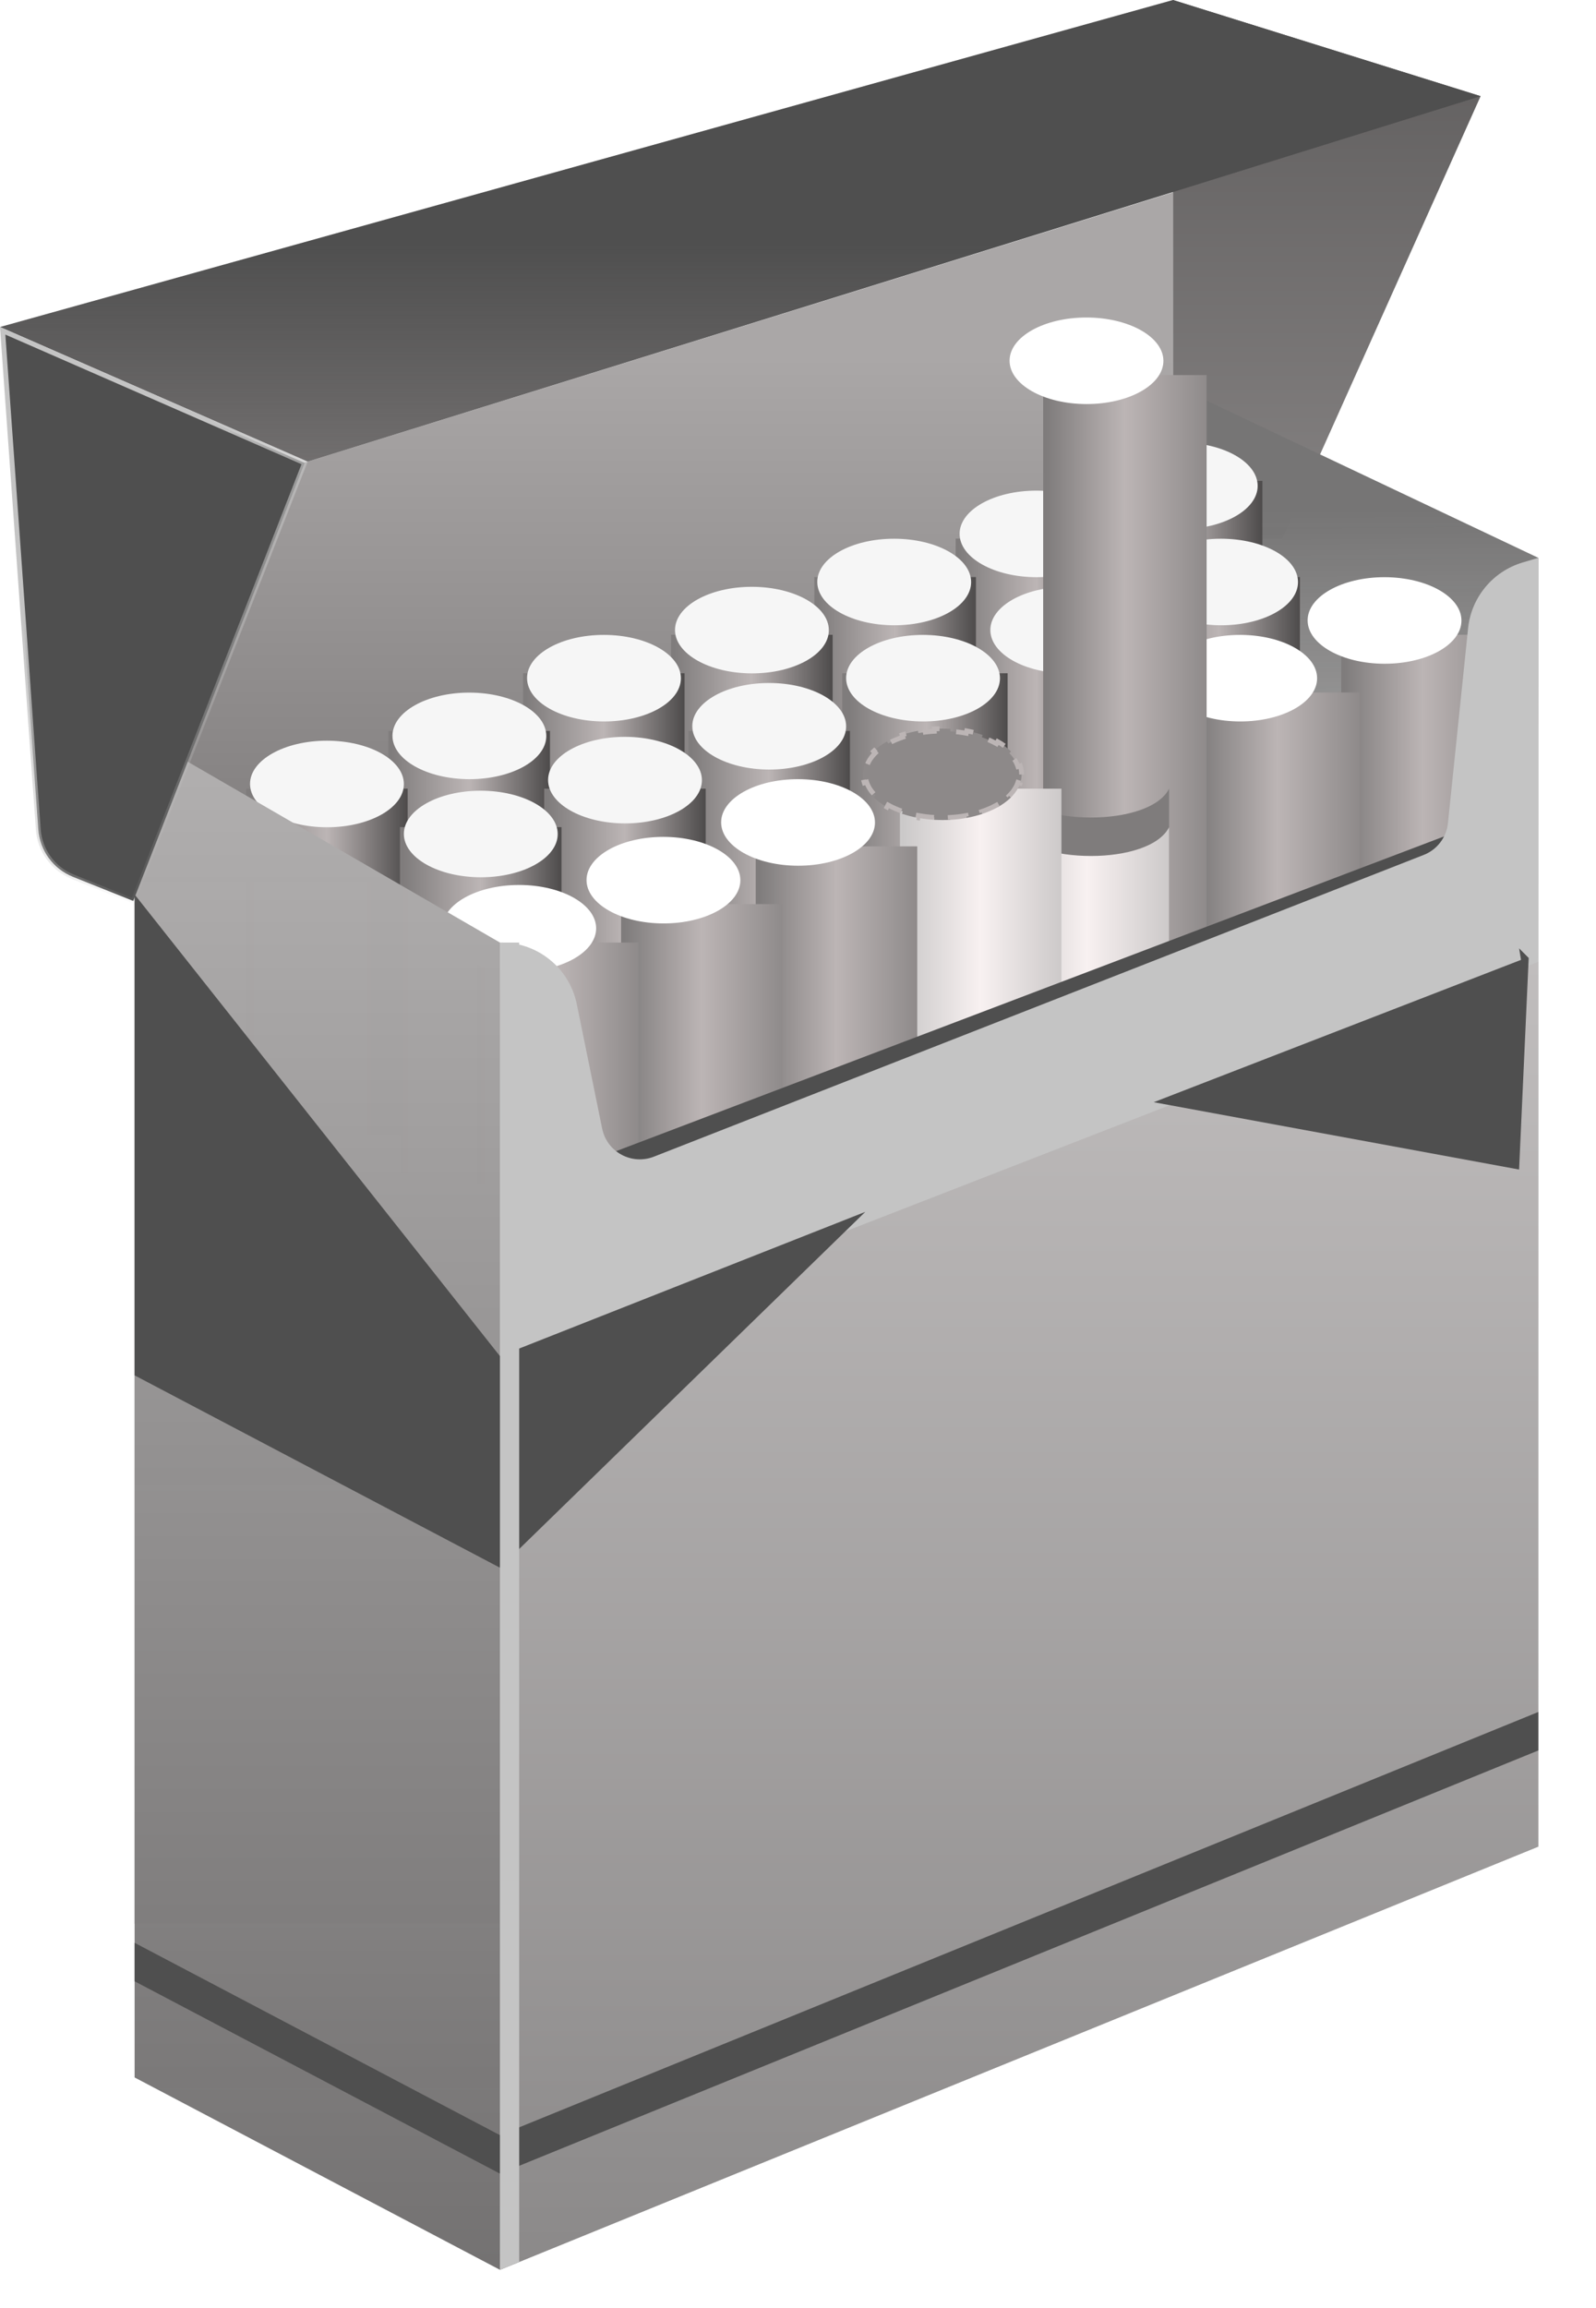 <svg width="83" height="120" viewBox="0 0 83 120" fill="none" xmlns="http://www.w3.org/2000/svg">
<path d="M7 26.8L61 10V100H7V26.8Z" fill="url(#paint0_linear)"/>
<path d="M49.7 28H58.1V46H49.7L49.7 28Z" fill="url(#paint1_linear)"/>
<path d="M42.35 30H50.75V48H42.35L42.35 30Z" fill="url(#paint2_linear)"/>
<path d="M34.9 33H43.301V51H34.901L34.9 33Z" fill="url(#paint3_linear)"/>
<path d="M27.2 35H35.6V53H27.2L27.2 35Z" fill="url(#paint4_linear)"/>
<path d="M20.2 38H28.6V56H20.2L20.2 38Z" fill="url(#paint5_linear)"/>
<path d="M43.8 35H52.401V53H43.8L43.8 35Z" fill="url(#paint6_linear)"/>
<path d="M35.8 38H44.2V56H35.8L35.8 38Z" fill="url(#paint7_linear)"/>
<path d="M28.3 41H36.7V59H28.3L28.3 41Z" fill="url(#paint8_linear)"/>
<path d="M12.8 41H21.2V59H12.8L12.8 41Z" fill="url(#paint9_linear)"/>
<path d="M20.8 43H29.2V61H20.8L20.8 43Z" fill="url(#paint10_linear)"/>
<ellipse cx="17.003" cy="40.756" rx="4" ry="2.25" transform="rotate(0.091 17.003 40.756)" fill="#F6F6F6"/>
<path d="M61 0L77 5L66.688 28H61V0Z" fill="url(#paint11_linear)"/>
<path d="M61 20L80 29V96L61 97V20Z" fill="url(#paint12_linear)"/>
<g filter="url(#filter0_d)">
<path d="M67.75 32H76.25V53.5H67.75V32Z" fill="url(#paint13_linear)"/>
</g>
<ellipse cx="72.003" cy="32.256" rx="4" ry="2.25" transform="rotate(0.091 72.003 32.256)" fill="white"/>
<ellipse cx="24.41" cy="38.256" rx="4" ry="2.25" transform="rotate(0.091 24.41 38.256)" fill="#F6F6F6"/>
<ellipse cx="31.41" cy="35.256" rx="4" ry="2.25" transform="rotate(0.091 31.41 35.256)" fill="#F6F6F6"/>
<path d="M57.25 25H65.65V43H57.25L57.25 25Z" fill="url(#paint14_linear)"/>
<ellipse cx="39.104" cy="32.756" rx="4" ry="2.25" transform="rotate(0.091 39.104 32.756)" fill="#F6F6F6"/>
<path d="M59 30H67.601V48H59L59 30Z" fill="url(#paint15_linear)"/>
<g filter="url(#filter1_d)">
<path d="M60.2 35H68.7V56.5H60.2V35Z" fill="url(#paint16_linear)"/>
</g>
<ellipse cx="46.503" cy="30.256" rx="4" ry="2.25" transform="rotate(0.091 46.503 30.256)" fill="#F6F6F6"/>
<ellipse cx="53.904" cy="27.756" rx="4" ry="2.25" transform="rotate(0.091 53.904 27.756)" fill="#F6F6F6"/>
<ellipse cx="61.404" cy="25.256" rx="4" ry="2.25" transform="rotate(0.091 61.404 25.256)" fill="#F6F6F6"/>
<ellipse cx="64.496" cy="35.256" rx="4" ry="2.25" transform="rotate(0.091 64.496 35.256)" fill="white"/>
<path d="M0 17L61 0L77 5L16 24L0 17Z" fill="url(#paint17_linear)"/>
<ellipse cx="25.003" cy="43.356" rx="4" ry="2.25" transform="rotate(0.091 25.003 43.356)" fill="#F6F6F6"/>
<ellipse cx="32.503" cy="40.556" rx="4" ry="2.25" transform="rotate(0.091 32.503 40.556)" fill="#F6F6F6"/>
<ellipse cx="40.003" cy="37.756" rx="4" ry="2.25" transform="rotate(0.091 40.003 37.756)" fill="#F6F6F6"/>
<ellipse cx="48.003" cy="35.256" rx="4" ry="2.25" transform="rotate(0.091 48.003 35.256)" fill="#F6F6F6"/>
<ellipse cx="55.503" cy="32.756" rx="4" ry="2.25" transform="rotate(0.091 55.503 32.756)" fill="#F6F6F6"/>
<ellipse cx="63.503" cy="30.256" rx="4" ry="2.25" transform="rotate(0.091 63.503 30.256)" fill="#F6F6F6"/>
<g filter="url(#filter2_d)">
<path d="M52.25 18.5H60.75V57H52.25V18.5Z" fill="url(#paint18_linear)"/>
</g>
<path d="M52.3 41C53.8 43 59.8 43 60.8 41V59H52.3V41Z" fill="#7F7C7C"/>
<path d="M52.3 43C53.8 45 59.8 45 60.8 43V61H52.3V43Z" fill="url(#paint19_linear)"/>
<g filter="url(#filter3_d)">
<path d="M44.8 40H53.2V58H44.8L44.8 40Z" fill="url(#paint20_linear)"/>
</g>
<g filter="url(#filter4_d)">
<path d="M37.3 43H45.7V61H37.3L37.3 43Z" fill="url(#paint21_linear)"/>
</g>
<g filter="url(#filter5_d)">
<path d="M30.3 46H38.7V64H30.3L30.3 46Z" fill="url(#paint22_linear)"/>
</g>
<g filter="url(#filter6_d)">
<path d="M22.8 48H31.2V66H22.8L22.8 48Z" fill="url(#paint23_linear)"/>
</g>
<ellipse cx="34.503" cy="45.756" rx="4" ry="2.25" transform="rotate(0.091 34.503 45.756)" fill="white"/>
<ellipse cx="41.503" cy="42.756" rx="4" ry="2.25" transform="rotate(0.091 41.503 42.756)" fill="white"/>
<ellipse cx="27.003" cy="48.256" rx="4" ry="2.25" transform="rotate(0.091 27.003 48.256)" fill="white"/>
<path d="M53.128 40.263C53.129 40.109 53.104 39.959 53.056 39.814L52.938 39.853C52.857 39.604 52.703 39.37 52.491 39.157L52.579 39.069C52.388 38.878 52.152 38.705 51.883 38.554L51.822 38.663C51.593 38.535 51.337 38.422 51.059 38.328L51.099 38.21C50.841 38.122 50.565 38.05 50.275 37.997L50.252 38.12C49.987 38.07 49.71 38.036 49.424 38.019L49.431 37.894C49.292 37.886 49.15 37.882 49.007 37.881C48.864 37.881 48.722 37.885 48.583 37.893L48.59 38.018C48.304 38.034 48.027 38.067 47.762 38.115L47.739 37.993C47.449 38.045 47.173 38.116 46.914 38.203L46.954 38.322C46.676 38.415 46.419 38.526 46.19 38.654L46.129 38.545C45.859 38.695 45.623 38.867 45.431 39.058L45.519 39.146C45.306 39.358 45.152 39.592 45.07 39.84L44.951 39.801C44.904 39.946 44.879 40.096 44.878 40.25C44.878 40.404 44.903 40.554 44.95 40.699L45.069 40.66C45.15 40.908 45.303 41.143 45.516 41.355L45.428 41.444C45.619 41.635 45.854 41.808 46.124 41.959L46.185 41.85C46.414 41.978 46.67 42.091 46.948 42.185L46.908 42.303C47.166 42.391 47.442 42.462 47.732 42.516L47.755 42.393C48.02 42.442 48.297 42.477 48.583 42.494L48.575 42.618C48.715 42.627 48.856 42.631 48.999 42.631C49.143 42.632 49.284 42.628 49.424 42.62L49.417 42.495C49.703 42.479 49.98 42.446 50.245 42.397L50.267 42.52C50.557 42.467 50.834 42.396 51.092 42.31L51.053 42.191C51.331 42.098 51.587 41.986 51.816 41.859L51.877 41.968C52.147 41.818 52.383 41.646 52.575 41.455L52.487 41.367C52.701 41.154 52.855 40.921 52.936 40.673L53.055 40.712C53.103 40.567 53.128 40.417 53.128 40.263Z" fill="#8D8989" stroke="#BCB5B5" stroke-width="0.25" stroke-dasharray="1 1"/>
<ellipse cx="56.503" cy="18.756" rx="4" ry="2.25" transform="rotate(0.091 56.503 18.756)" fill="white"/>
<g filter="url(#filter7_d)">
<path d="M7 38L26 49V118L7 108V38Z" fill="url(#paint24_linear)"/>
</g>
<g filter="url(#filter8_d)">
<path d="M29 62L79 43V94L29 114V62Z" fill="#4F4F4F"/>
</g>
<path d="M26 49H26.076C27.977 49 29.615 50.338 29.995 52.201L31.314 58.67C31.562 59.887 32.847 60.585 34.004 60.132L74.041 44.444C74.738 44.172 75.224 43.532 75.301 42.788L76.347 32.664C76.514 31.052 77.637 29.7 79.191 29.24L80 29V96L26 118V49Z" fill="#C4C4C4"/>
<path d="M26 71L80 50V96L26 118V71Z" fill="url(#paint25_linear)"/>
<g filter="url(#filter9_d)">
<path d="M7 47L26 71L45 63.5L26 82L7 72V47Z" fill="#4F4F4F"/>
</g>
<g filter="url(#filter10_d)">
<path d="M80 49.3L80.1 49.9L61 57.3L80 60.8L80.5 49.8L80 49.3Z" fill="#4F4F4F"/>
</g>
<path d="M7 101L26 111V113L7 103V101Z" fill="#4F4F4F"/>
<path d="M26 113L80 91V89L26 111V113Z" fill="#4F4F4F"/>
<path d="M15.84 24.066L6.929 46.837L3.791 45.582C2.768 45.173 2.069 44.216 1.991 43.117L0.139 17.197L15.84 24.066Z" fill="#4F4F4F" stroke="url(#paint26_linear)" stroke-width="0.25"/>
<g filter="url(#filter11_f)">
<path d="M26 49H27V117.582L26 118V49Z" fill="#C4C4C4"/>
</g>
<defs>
<filter id="filter0_d" x="65.75" y="29" width="16.5" height="29.5" filterUnits="userSpaceOnUse" color-interpolation-filters="sRGB">
<feFlood flood-opacity="0" result="BackgroundImageFix"/>
<feColorMatrix in="SourceAlpha" type="matrix" values="0 0 0 0 0 0 0 0 0 0 0 0 0 0 0 0 0 0 127 0"/>
<feOffset dx="2" dy="1"/>
<feGaussianBlur stdDeviation="2"/>
<feColorMatrix type="matrix" values="0 0 0 0 0 0 0 0 0 0 0 0 0 0 0 0 0 0 0.25 0"/>
<feBlend mode="normal" in2="BackgroundImageFix" result="effect1_dropShadow"/>
<feBlend mode="normal" in="SourceGraphic" in2="effect1_dropShadow" result="shape"/>
</filter>
<filter id="filter1_d" x="58.2" y="32" width="16.5" height="29.5" filterUnits="userSpaceOnUse" color-interpolation-filters="sRGB">
<feFlood flood-opacity="0" result="BackgroundImageFix"/>
<feColorMatrix in="SourceAlpha" type="matrix" values="0 0 0 0 0 0 0 0 0 0 0 0 0 0 0 0 0 0 127 0"/>
<feOffset dx="2" dy="1"/>
<feGaussianBlur stdDeviation="2"/>
<feColorMatrix type="matrix" values="0 0 0 0 0 0 0 0 0 0 0 0 0 0 0 0 0 0 0.25 0"/>
<feBlend mode="normal" in2="BackgroundImageFix" result="effect1_dropShadow"/>
<feBlend mode="normal" in="SourceGraphic" in2="effect1_dropShadow" result="shape"/>
</filter>
<filter id="filter2_d" x="50.25" y="15.5" width="16.5" height="46.5" filterUnits="userSpaceOnUse" color-interpolation-filters="sRGB">
<feFlood flood-opacity="0" result="BackgroundImageFix"/>
<feColorMatrix in="SourceAlpha" type="matrix" values="0 0 0 0 0 0 0 0 0 0 0 0 0 0 0 0 0 0 127 0"/>
<feOffset dx="2" dy="1"/>
<feGaussianBlur stdDeviation="2"/>
<feColorMatrix type="matrix" values="0 0 0 0 0 0 0 0 0 0 0 0 0 0 0 0 0 0 0.25 0"/>
<feBlend mode="normal" in2="BackgroundImageFix" result="effect1_dropShadow"/>
<feBlend mode="normal" in="SourceGraphic" in2="effect1_dropShadow" result="shape"/>
</filter>
<filter id="filter3_d" x="42.8" y="37" width="16.4" height="26" filterUnits="userSpaceOnUse" color-interpolation-filters="sRGB">
<feFlood flood-opacity="0" result="BackgroundImageFix"/>
<feColorMatrix in="SourceAlpha" type="matrix" values="0 0 0 0 0 0 0 0 0 0 0 0 0 0 0 0 0 0 127 0"/>
<feOffset dx="2" dy="1"/>
<feGaussianBlur stdDeviation="2"/>
<feColorMatrix type="matrix" values="0 0 0 0 0 0 0 0 0 0 0 0 0 0 0 0 0 0 0.25 0"/>
<feBlend mode="normal" in2="BackgroundImageFix" result="effect1_dropShadow"/>
<feBlend mode="normal" in="SourceGraphic" in2="effect1_dropShadow" result="shape"/>
</filter>
<filter id="filter4_d" x="35.3" y="40" width="16.4" height="26" filterUnits="userSpaceOnUse" color-interpolation-filters="sRGB">
<feFlood flood-opacity="0" result="BackgroundImageFix"/>
<feColorMatrix in="SourceAlpha" type="matrix" values="0 0 0 0 0 0 0 0 0 0 0 0 0 0 0 0 0 0 127 0"/>
<feOffset dx="2" dy="1"/>
<feGaussianBlur stdDeviation="2"/>
<feColorMatrix type="matrix" values="0 0 0 0 0 0 0 0 0 0 0 0 0 0 0 0 0 0 0.25 0"/>
<feBlend mode="normal" in2="BackgroundImageFix" result="effect1_dropShadow"/>
<feBlend mode="normal" in="SourceGraphic" in2="effect1_dropShadow" result="shape"/>
</filter>
<filter id="filter5_d" x="28.3" y="43" width="16.4" height="26" filterUnits="userSpaceOnUse" color-interpolation-filters="sRGB">
<feFlood flood-opacity="0" result="BackgroundImageFix"/>
<feColorMatrix in="SourceAlpha" type="matrix" values="0 0 0 0 0 0 0 0 0 0 0 0 0 0 0 0 0 0 127 0"/>
<feOffset dx="2" dy="1"/>
<feGaussianBlur stdDeviation="2"/>
<feColorMatrix type="matrix" values="0 0 0 0 0 0 0 0 0 0 0 0 0 0 0 0 0 0 0.25 0"/>
<feBlend mode="normal" in2="BackgroundImageFix" result="effect1_dropShadow"/>
<feBlend mode="normal" in="SourceGraphic" in2="effect1_dropShadow" result="shape"/>
</filter>
<filter id="filter6_d" x="20.8" y="45" width="16.4" height="26" filterUnits="userSpaceOnUse" color-interpolation-filters="sRGB">
<feFlood flood-opacity="0" result="BackgroundImageFix"/>
<feColorMatrix in="SourceAlpha" type="matrix" values="0 0 0 0 0 0 0 0 0 0 0 0 0 0 0 0 0 0 127 0"/>
<feOffset dx="2" dy="1"/>
<feGaussianBlur stdDeviation="2"/>
<feColorMatrix type="matrix" values="0 0 0 0 0 0 0 0 0 0 0 0 0 0 0 0 0 0 0.25 0"/>
<feBlend mode="normal" in2="BackgroundImageFix" result="effect1_dropShadow"/>
<feBlend mode="normal" in="SourceGraphic" in2="effect1_dropShadow" result="shape"/>
</filter>
<filter id="filter7_d" x="6" y="37" width="21" height="82" filterUnits="userSpaceOnUse" color-interpolation-filters="sRGB">
<feFlood flood-opacity="0" result="BackgroundImageFix"/>
<feColorMatrix in="SourceAlpha" type="matrix" values="0 0 0 0 0 0 0 0 0 0 0 0 0 0 0 0 0 0 127 0"/>
<feOffset/>
<feGaussianBlur stdDeviation="0.5"/>
<feColorMatrix type="matrix" values="0 0 0 0 0 0 0 0 0 0 0 0 0 0 0 0 0 0 0.25 0"/>
<feBlend mode="normal" in2="BackgroundImageFix" result="effect1_dropShadow"/>
<feBlend mode="normal" in="SourceGraphic" in2="effect1_dropShadow" result="shape"/>
</filter>
<filter id="filter8_d" x="26" y="39" width="56" height="77" filterUnits="userSpaceOnUse" color-interpolation-filters="sRGB">
<feFlood flood-opacity="0" result="BackgroundImageFix"/>
<feColorMatrix in="SourceAlpha" type="matrix" values="0 0 0 0 0 0 0 0 0 0 0 0 0 0 0 0 0 0 127 0"/>
<feOffset dy="-1"/>
<feGaussianBlur stdDeviation="1.5"/>
<feColorMatrix type="matrix" values="0 0 0 0 0 0 0 0 0 0 0 0 0 0 0 0 0 0 0.5 0"/>
<feBlend mode="normal" in2="BackgroundImageFix" result="effect1_dropShadow"/>
<feBlend mode="normal" in="SourceGraphic" in2="effect1_dropShadow" result="shape"/>
</filter>
<filter id="filter9_d" x="6" y="45.5" width="40" height="37" filterUnits="userSpaceOnUse" color-interpolation-filters="sRGB">
<feFlood flood-opacity="0" result="BackgroundImageFix"/>
<feColorMatrix in="SourceAlpha" type="matrix" values="0 0 0 0 0 0 0 0 0 0 0 0 0 0 0 0 0 0 127 0"/>
<feOffset dy="-0.5"/>
<feGaussianBlur stdDeviation="0.5"/>
<feColorMatrix type="matrix" values="0 0 0 0 0 0 0 0 0 0 0 0 0 0 0 0 0 0 0.25 0"/>
<feBlend mode="normal" in2="BackgroundImageFix" result="effect1_dropShadow"/>
<feBlend mode="normal" in="SourceGraphic" in2="effect1_dropShadow" result="shape"/>
</filter>
<filter id="filter10_d" x="59" y="48.3" width="21.5" height="13.5" filterUnits="userSpaceOnUse" color-interpolation-filters="sRGB">
<feFlood flood-opacity="0" result="BackgroundImageFix"/>
<feColorMatrix in="SourceAlpha" type="matrix" values="0 0 0 0 0 0 0 0 0 0 0 0 0 0 0 0 0 0 127 0"/>
<feOffset dx="-1"/>
<feGaussianBlur stdDeviation="0.5"/>
<feColorMatrix type="matrix" values="0 0 0 0 0 0 0 0 0 0 0 0 0 0 0 0 0 0 0.25 0"/>
<feBlend mode="normal" in2="BackgroundImageFix" result="effect1_dropShadow"/>
<feBlend mode="normal" in="SourceGraphic" in2="effect1_dropShadow" result="shape"/>
</filter>
<filter id="filter11_f" x="24" y="47" width="5" height="73" filterUnits="userSpaceOnUse" color-interpolation-filters="sRGB">
<feFlood flood-opacity="0" result="BackgroundImageFix"/>
<feBlend mode="normal" in="SourceGraphic" in2="BackgroundImageFix" result="shape"/>
<feGaussianBlur stdDeviation="1" result="effect1_foregroundBlur"/>
</filter>
<linearGradient id="paint0_linear" x1="34" y1="7" x2="34" y2="100" gradientUnits="userSpaceOnUse">
<stop offset="0.124" stop-color="#AAA7A7"/>
<stop offset="0.363" stop-color="#878484"/>
</linearGradient>
<linearGradient id="paint1_linear" x1="49.865" y1="31.546" x2="58.336" y2="31.546" gradientUnits="userSpaceOnUse">
<stop stop-color="#7F7C7C"/>
<stop offset="0.475" stop-color="#BCB5B5"/>
<stop offset="1" stop-color="#474545"/>
<stop offset="1" stop-color="#847F7F"/>
</linearGradient>
<linearGradient id="paint2_linear" x1="42.515" y1="33.545" x2="50.985" y2="33.545" gradientUnits="userSpaceOnUse">
<stop stop-color="#7F7C7C"/>
<stop offset="0.475" stop-color="#BCB5B5"/>
<stop offset="1" stop-color="#474545"/>
<stop offset="1" stop-color="#847F7F"/>
</linearGradient>
<linearGradient id="paint3_linear" x1="35.066" y1="36.545" x2="43.536" y2="36.545" gradientUnits="userSpaceOnUse">
<stop stop-color="#7F7C7C"/>
<stop offset="0.475" stop-color="#BCB5B5"/>
<stop offset="1" stop-color="#474545"/>
<stop offset="1" stop-color="#847F7F"/>
</linearGradient>
<linearGradient id="paint4_linear" x1="27.365" y1="38.545" x2="35.836" y2="38.545" gradientUnits="userSpaceOnUse">
<stop stop-color="#7F7C7C"/>
<stop offset="0.475" stop-color="#BCB5B5"/>
<stop offset="1" stop-color="#474545"/>
<stop offset="1" stop-color="#847F7F"/>
</linearGradient>
<linearGradient id="paint5_linear" x1="20.365" y1="41.545" x2="28.836" y2="41.545" gradientUnits="userSpaceOnUse">
<stop stop-color="#7F7C7C"/>
<stop offset="0.475" stop-color="#BCB5B5"/>
<stop offset="1" stop-color="#474545"/>
<stop offset="1" stop-color="#847F7F"/>
</linearGradient>
<linearGradient id="paint6_linear" x1="44.165" y1="38.545" x2="52.636" y2="38.545" gradientUnits="userSpaceOnUse">
<stop stop-color="#7F7C7C"/>
<stop offset="0.475" stop-color="#BCB5B5"/>
<stop offset="1" stop-color="#474545"/>
<stop offset="1" stop-color="#847F7F"/>
</linearGradient>
<linearGradient id="paint7_linear" x1="35.965" y1="41.545" x2="44.435" y2="41.545" gradientUnits="userSpaceOnUse">
<stop stop-color="#7F7C7C"/>
<stop offset="0.475" stop-color="#BCB5B5"/>
<stop offset="1" stop-color="#474545"/>
<stop offset="1" stop-color="#847F7F"/>
</linearGradient>
<linearGradient id="paint8_linear" x1="28.465" y1="44.545" x2="36.935" y2="44.545" gradientUnits="userSpaceOnUse">
<stop stop-color="#7F7C7C"/>
<stop offset="0.475" stop-color="#BCB5B5"/>
<stop offset="1" stop-color="#474545"/>
<stop offset="1" stop-color="#847F7F"/>
</linearGradient>
<linearGradient id="paint9_linear" x1="12.965" y1="44.545" x2="21.436" y2="44.545" gradientUnits="userSpaceOnUse">
<stop stop-color="#7F7C7C"/>
<stop offset="0.475" stop-color="#BCB5B5"/>
<stop offset="1" stop-color="#474545"/>
<stop offset="1" stop-color="#847F7F"/>
</linearGradient>
<linearGradient id="paint10_linear" x1="20.965" y1="46.545" x2="29.436" y2="46.545" gradientUnits="userSpaceOnUse">
<stop stop-color="#7F7C7C"/>
<stop offset="0.475" stop-color="#BCB5B5"/>
<stop offset="1" stop-color="#474545"/>
<stop offset="1" stop-color="#847F7F"/>
</linearGradient>
<linearGradient id="paint11_linear" x1="69" y1="0" x2="69" y2="28" gradientUnits="userSpaceOnUse">
<stop stop-color="#5E5C5C"/>
<stop offset="1" stop-color="#858282"/>
</linearGradient>
<linearGradient id="paint12_linear" x1="70" y1="26.5" x2="70.5" y2="97" gradientUnits="userSpaceOnUse">
<stop stop-color="#767575"/>
<stop offset="1" stop-color="#C4C4C4" stop-opacity="0"/>
</linearGradient>
<linearGradient id="paint13_linear" x1="67.917" y1="36.235" x2="76.488" y2="36.235" gradientUnits="userSpaceOnUse">
<stop stop-color="#7F7C7C"/>
<stop offset="0.475" stop-color="#BCB5B5"/>
<stop offset="1" stop-color="#8C8888"/>
</linearGradient>
<linearGradient id="paint14_linear" x1="57.415" y1="28.546" x2="65.886" y2="28.546" gradientUnits="userSpaceOnUse">
<stop stop-color="#7F7C7C"/>
<stop offset="0.475" stop-color="#BCB5B5"/>
<stop offset="1" stop-color="#474545"/>
<stop offset="1" stop-color="#847F7F"/>
</linearGradient>
<linearGradient id="paint15_linear" x1="59.365" y1="33.545" x2="67.836" y2="33.545" gradientUnits="userSpaceOnUse">
<stop stop-color="#7F7C7C"/>
<stop offset="0.475" stop-color="#BCB5B5"/>
<stop offset="1" stop-color="#474545"/>
<stop offset="1" stop-color="#847F7F"/>
</linearGradient>
<linearGradient id="paint16_linear" x1="60.367" y1="39.235" x2="68.939" y2="39.235" gradientUnits="userSpaceOnUse">
<stop stop-color="#7F7C7C"/>
<stop offset="0.475" stop-color="#BCB5B5"/>
<stop offset="1" stop-color="#8C8888"/>
</linearGradient>
<linearGradient id="paint17_linear" x1="38.5" y1="0" x2="38.5" y2="24" gradientUnits="userSpaceOnUse">
<stop offset="0.529" stop-color="#4F4F4F"/>
<stop offset="1" stop-color="#4B4848" stop-opacity="0.79"/>
</linearGradient>
<linearGradient id="paint18_linear" x1="52.417" y1="26.083" x2="60.988" y2="26.083" gradientUnits="userSpaceOnUse">
<stop stop-color="#7F7C7C"/>
<stop offset="0.475" stop-color="#BCB5B5"/>
<stop offset="1" stop-color="#8C8888"/>
</linearGradient>
<linearGradient id="paint19_linear" x1="52.467" y1="46.545" x2="61.038" y2="46.545" gradientUnits="userSpaceOnUse">
<stop stop-color="#CBC9C9"/>
<stop offset="0.475" stop-color="#F8F1F1"/>
<stop offset="1" stop-color="#CAC7C7"/>
</linearGradient>
<linearGradient id="paint20_linear" x1="44.965" y1="43.545" x2="53.435" y2="43.545" gradientUnits="userSpaceOnUse">
<stop stop-color="#CBC9C9"/>
<stop offset="0.475" stop-color="#F8F1F1"/>
<stop offset="1" stop-color="#CAC7C7"/>
</linearGradient>
<linearGradient id="paint21_linear" x1="37.465" y1="46.545" x2="45.935" y2="46.545" gradientUnits="userSpaceOnUse">
<stop stop-color="#7F7C7C"/>
<stop offset="0.475" stop-color="#BCB5B5"/>
<stop offset="1" stop-color="#8C8888"/>
</linearGradient>
<linearGradient id="paint22_linear" x1="30.465" y1="49.545" x2="38.935" y2="49.545" gradientUnits="userSpaceOnUse">
<stop stop-color="#7F7C7C"/>
<stop offset="0.475" stop-color="#BCB5B5"/>
<stop offset="1" stop-color="#8C8888"/>
</linearGradient>
<linearGradient id="paint23_linear" x1="22.965" y1="51.545" x2="31.436" y2="51.545" gradientUnits="userSpaceOnUse">
<stop stop-color="#7F7C7C"/>
<stop offset="0.475" stop-color="#BCB5B5"/>
<stop offset="1" stop-color="#8C8888"/>
</linearGradient>
<linearGradient id="paint24_linear" x1="16.5" y1="38" x2="16.5" y2="118" gradientUnits="userSpaceOnUse">
<stop stop-color="#B2B0B0"/>
<stop offset="1" stop-color="#716F6F" stop-opacity="0.98"/>
</linearGradient>
<linearGradient id="paint25_linear" x1="53" y1="50" x2="53" y2="118" gradientUnits="userSpaceOnUse">
<stop stop-color="#C0BDBD"/>
<stop offset="1" stop-color="#8B8989"/>
</linearGradient>
<linearGradient id="paint26_linear" x1="-3" y1="36.5" x2="8" y2="47" gradientUnits="userSpaceOnUse">
<stop stop-color="#C4C4C4"/>
<stop offset="1" stop-color="#C4C4C4" stop-opacity="0"/>
</linearGradient>
</defs>
</svg>
